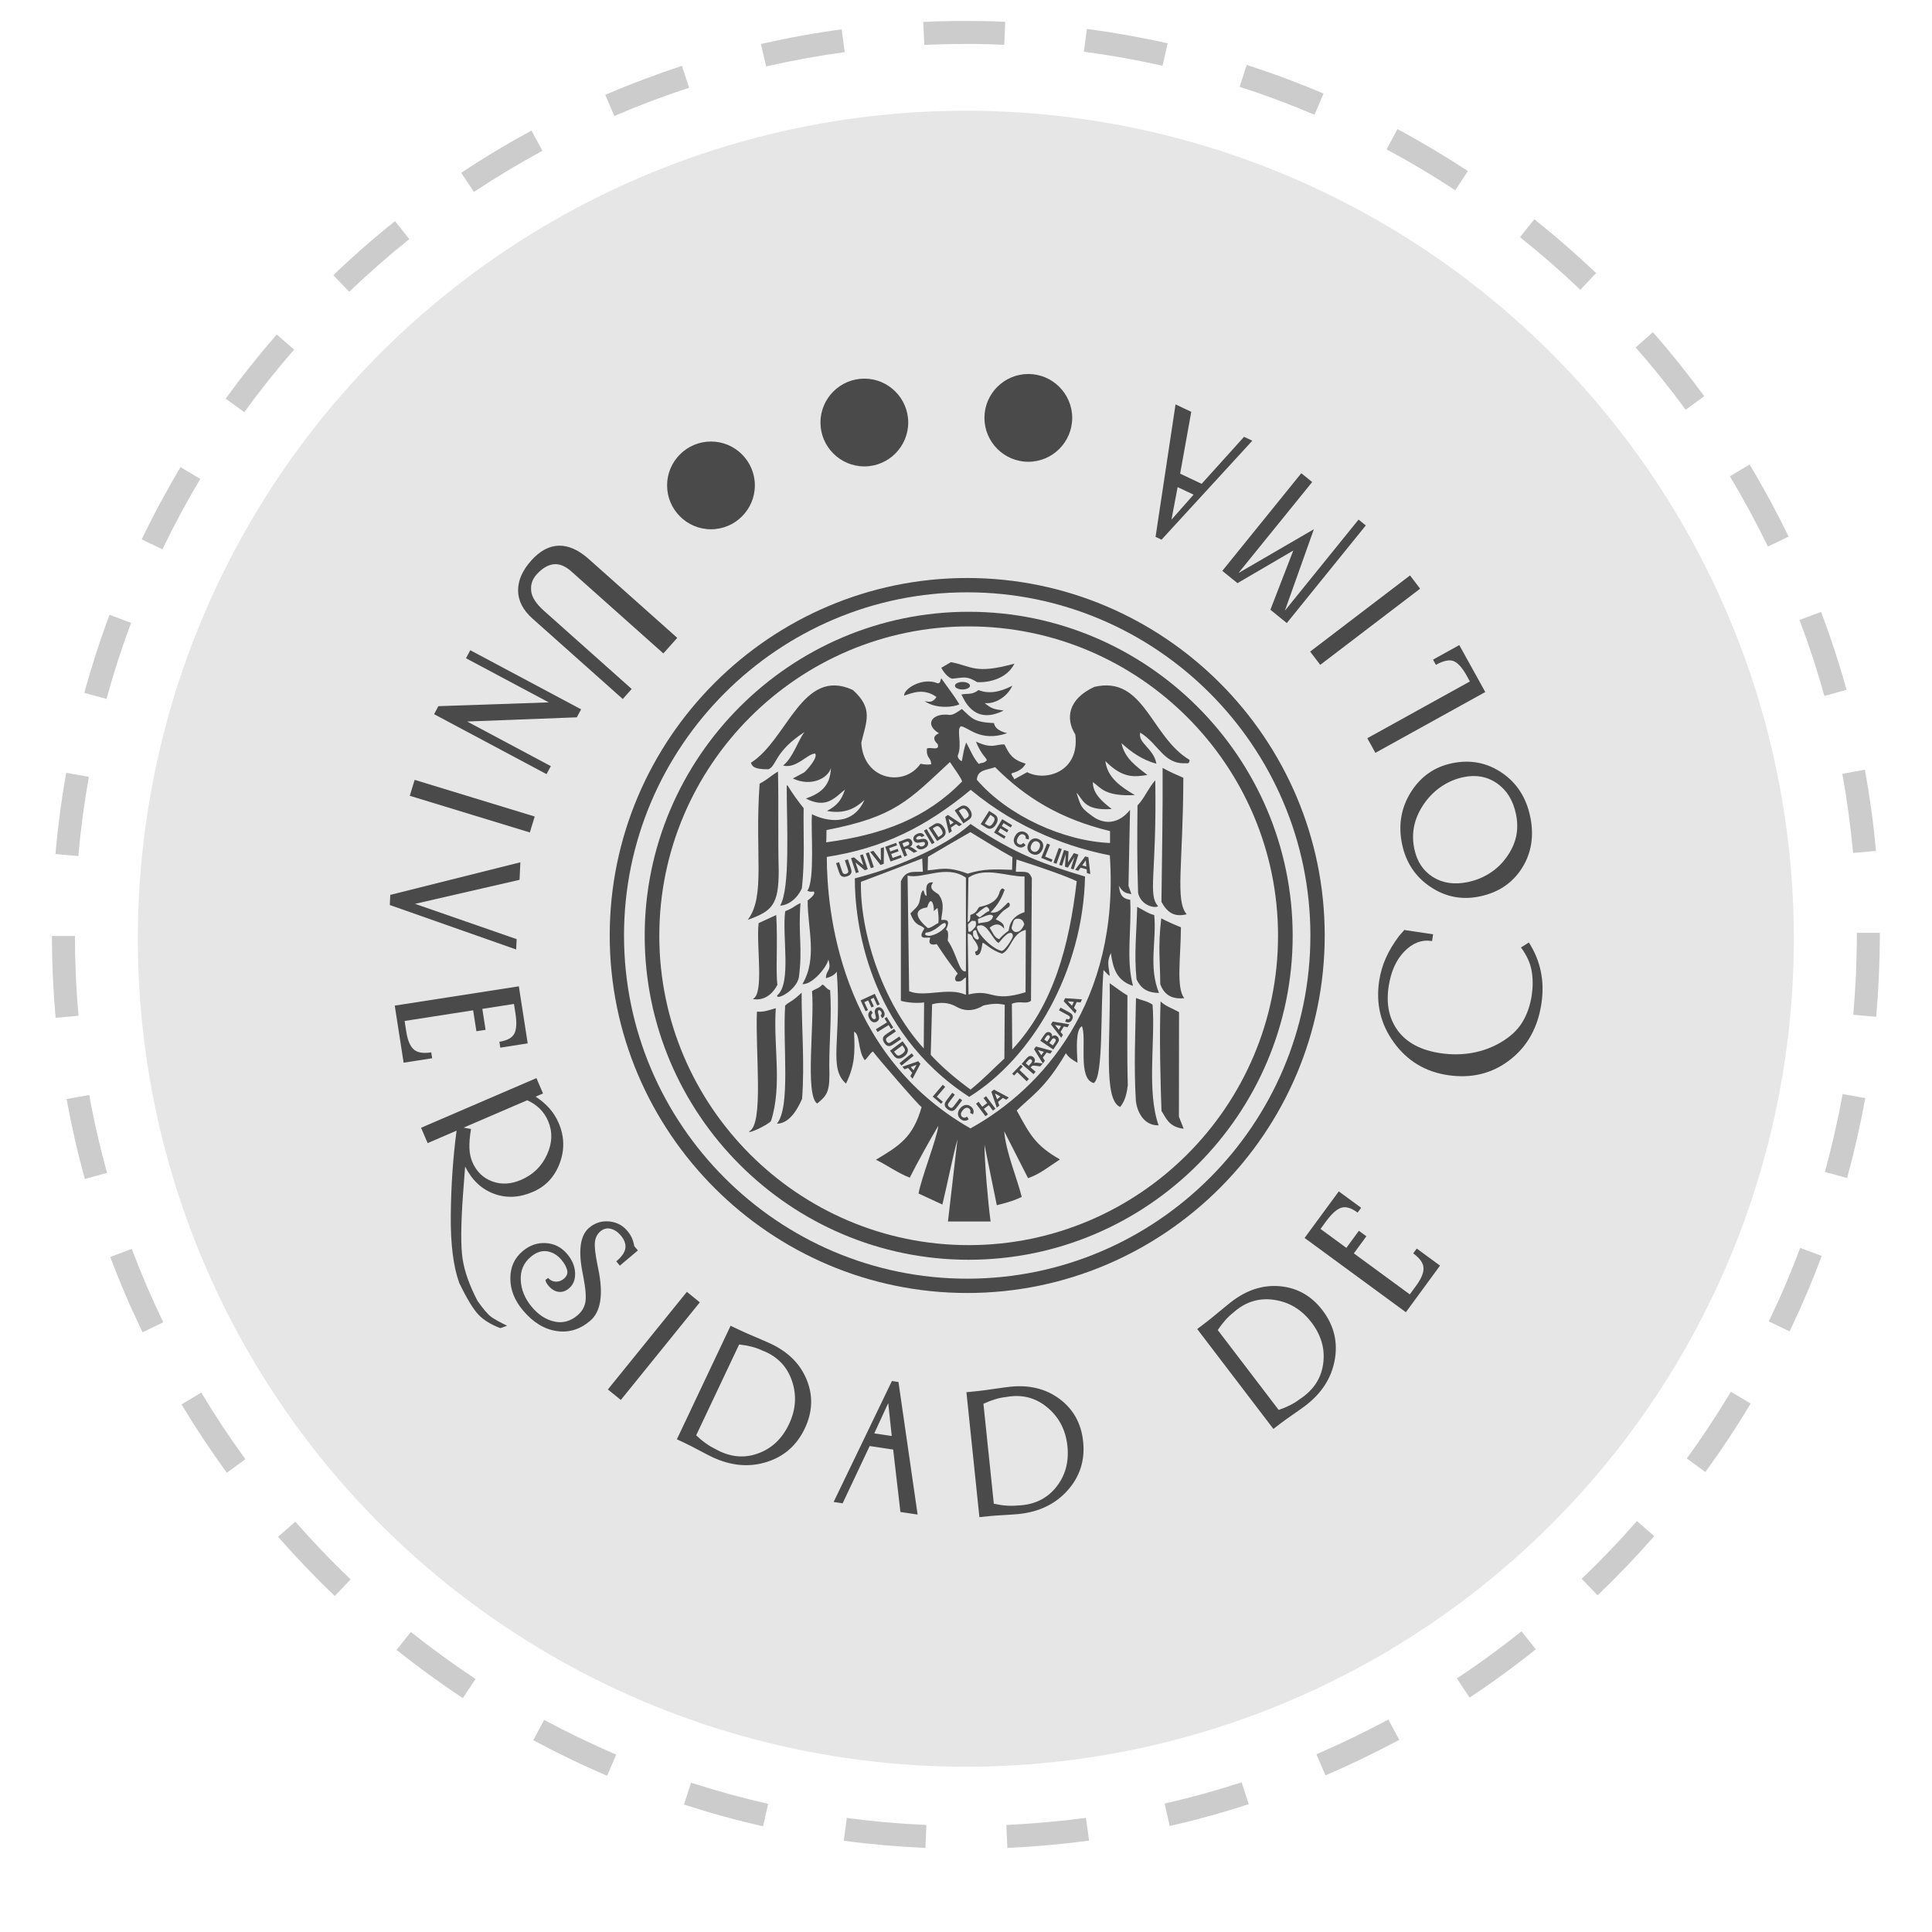 <?xml version="1.0" encoding="utf-8"?>
<!-- Generator: Adobe Illustrator 16.2.1, SVG Export Plug-In . SVG Version: 6.00 Build 0)  -->
<!DOCTYPE svg PUBLIC "-//W3C//DTD SVG 1.1//EN" "http://www.w3.org/Graphics/SVG/1.1/DTD/svg11.dtd">
<svg version="1.1" id="Capa_1" xmlns="http://www.w3.org/2000/svg" xmlns:xlink="http://www.w3.org/1999/xlink" x="0px" y="0px"
	 width="168px" height="168px" viewBox="0 0 168 168" enable-background="new 0 0 168 168" xml:space="preserve">
<g>
	<circle opacity="0.1" enable-background="new    " cx="83.986" cy="81.629" r="72"/>
	<g opacity="0.2">
		<g>
			<path d="M80.47,160.691c-2.369-0.104-4.758-0.313-7.099-0.627l0.264-1.981c2.283,0.306,4.612,0.51,6.923,0.61L80.47,160.691z
				 M87.598,160.688l-0.09-1.998c2.307-0.104,4.635-0.312,6.922-0.615l0.271,1.979C92.352,160.368,89.963,160.582,87.598,160.688z
				 M66.353,158.807c-2.312-0.521-4.625-1.16-6.876-1.89l0.617-1.901c2.193,0.711,4.448,1.33,6.7,1.84L66.353,158.807z
				 M101.713,158.783l-0.443-1.949c2.248-0.513,4.5-1.135,6.697-1.85l0.619,1.898C106.33,157.62,104.02,158.258,101.713,158.783z
				 M52.797,154.415c-2.174-0.929-4.335-1.97-6.426-3.095l0.947-1.762c2.038,1.097,4.146,2.105,6.264,3.017L52.797,154.415z
				 M115.258,154.382l-0.789-1.838c2.125-0.912,4.23-1.929,6.258-3.022l0.949,1.767
				C119.596,152.402,117.436,153.447,115.258,154.382z M40.251,147.662c-1.969-1.3-3.909-2.71-5.77-4.189l1.246-1.562
				c1.813,1.44,3.706,2.815,5.625,4.087L40.251,147.662z M127.789,147.617l-1.104-1.668c1.928-1.274,3.812-2.65,5.619-4.092
				l1.246,1.562C131.703,144.898,129.766,146.311,127.789,147.617z M29.11,138.782c-1.713-1.636-3.372-3.368-4.932-5.148
				l1.504-1.317c1.521,1.736,3.139,3.432,4.809,5.021L29.11,138.782z M138.92,138.727l-1.383-1.438
				c1.67-1.604,3.285-3.288,4.805-5.024l1.506,1.316C142.289,135.354,140.633,137.088,138.92,138.727z M19.725,128.064
				c-1.395-1.912-2.72-3.91-3.938-5.941l1.715-1.029c1.188,1.98,2.479,3.93,3.839,5.795L19.725,128.064z M148.295,128.001
				l-1.617-1.178c1.355-1.863,2.646-3.814,3.834-5.8l1.717,1.021C151.01,124.087,149.686,126.089,148.295,128.001z M12.398,115.852
				c-1.031-2.134-1.977-4.336-2.811-6.551l1.871-0.705c0.813,2.157,1.735,4.309,2.74,6.385L12.398,115.852z M155.609,115.773
				l-1.801-0.868c1.002-2.076,1.922-4.229,2.729-6.394l1.873,0.698C157.582,111.438,156.639,113.645,155.609,115.773z
				 M7.379,102.521c-0.632-2.285-1.166-4.623-1.588-6.951l1.969-0.355c0.41,2.268,0.931,4.547,1.547,6.773L7.379,102.521z
				 M160.617,102.436l-1.928-0.527c0.605-2.227,1.129-4.508,1.539-6.776l1.969,0.354
				C161.775,97.814,161.244,100.152,160.617,102.436z M4.836,88.507c-0.211-2.35-0.319-4.745-0.322-7.119l2-0.002
				c0.003,2.314,0.108,4.65,0.314,6.941L4.836,88.507z M163.145,88.416l-1.992-0.176c0.203-2.299,0.312-4.635,0.312-6.943v-0.183h2
				v0.183C163.461,83.665,163.354,86.061,163.145,88.416z M6.812,74.44L4.82,74.265C5.028,71.9,5.343,69.523,5.759,67.2l1.969,0.353
				C7.324,69.816,7.015,72.134,6.812,74.44z M161.137,74.173c-0.209-2.295-0.521-4.61-0.938-6.885l1.967-0.358
				c0.426,2.333,0.75,4.709,0.965,7.062L161.137,74.173z M9.261,60.773l-1.93-0.527c0.625-2.281,1.362-4.562,2.193-6.785
				l1.873,0.701C10.587,56.327,9.868,58.553,9.261,60.773z M158.641,60.517c-0.615-2.221-1.342-4.441-2.16-6.604l1.871-0.707
				c0.84,2.219,1.586,4.499,2.217,6.776L158.641,60.517z M14.124,47.769l-1.803-0.867c1.027-2.135,2.163-4.248,3.378-6.281
				l1.717,1.025C16.232,43.626,15.125,45.687,14.124,47.769z M153.734,47.53c-1.008-2.079-2.121-4.134-3.312-6.109l1.715-1.03
				c1.221,2.025,2.359,4.136,3.396,6.268L153.734,47.53z M21.242,35.841l-1.619-1.176c1.391-1.916,2.886-3.792,4.442-5.578
				l1.508,1.314C24.055,32.144,22.598,33.974,21.242,35.841z M146.578,35.631c-1.363-1.864-2.826-3.688-4.348-5.423l1.502-1.319
				c1.562,1.777,3.062,3.649,4.461,5.562L146.578,35.631z M30.37,25.372l-1.385-1.442c1.707-1.639,3.511-3.22,5.361-4.7l1.25,1.561
				C33.793,22.234,32.034,23.775,30.37,25.372z M137.416,25.194c-1.672-1.593-3.436-3.13-5.242-4.567l1.244-1.563
				c1.854,1.474,3.662,3.05,5.379,4.683L137.416,25.194z M41.21,16.691l-1.105-1.666c1.976-1.312,4.031-2.546,6.111-3.672
				l0.951,1.76C45.141,14.21,43.137,15.414,41.21,16.691z M126.547,16.547c-1.93-1.27-3.939-2.468-5.973-3.56l0.945-1.762
				c2.086,1.12,4.145,2.349,6.125,3.65L126.547,16.547z M53.421,10.085l-0.789-1.838C54.81,7.31,57.053,6.465,59.3,5.731
				l0.621,1.899C57.73,8.348,55.544,9.172,53.421,10.085z M114.307,9.979c-2.119-0.902-4.312-1.722-6.514-2.433l0.615-1.902
				c2.258,0.729,4.506,1.567,6.682,2.495L114.307,9.979z M66.617,5.776L66.17,3.827c2.308-0.528,4.667-0.958,7.015-1.277l0.27,1.982
				C71.166,4.843,68.866,5.263,66.617,5.776z M101.092,5.716c-2.254-0.507-4.557-0.918-6.844-1.221l0.266-1.981
				c2.344,0.312,4.705,0.73,7.021,1.252L101.092,5.716z M80.375,3.904l-0.092-1.998c1.236-0.057,2.454-0.084,3.705-0.084
				c1.133,0,2.286,0.021,3.424,0.073l-0.086,1.998c-1.131-0.047-2.252-0.084-3.398-0.071C82.755,3.822,81.56,3.851,80.375,3.904z"/>
		</g>
	</g>
</g>
<g>
	<path fill-rule="evenodd" clip-rule="evenodd" fill="#4A4A4A" d="M108.897,38.323l-7.893,8.605l-0.52-0.246l1.737-11.517
		l1.367,0.646l-0.967,5.377l1.869,0.884l3.689-4.088L108.897,38.323L108.897,38.323z M103.79,43.015l-1.388-0.657l-0.534,2.828
		L103.79,43.015L103.79,43.015z M111.896,54.179l6.869-8.489l-0.629-0.509L111.73,53.1l2.521-7.082l-6.562,3.813l6.414-7.914
		l-0.947-0.767l-6.869,8.49l1.321,1.069l4.852-2.836l-1.991,5.15L111.896,54.179L111.896,54.179z M123.488,51.19l-8.683,6.623
		l-0.88-1.153l8.684-6.623L123.488,51.19L123.488,51.19z M118.896,64.193l0.703,1.271l9.555-5.288l-2.259-4.082l-2.284,1.265
		l0.251,0.453c0.675-0.374,1.2-0.478,1.567-0.314c0.367,0.165,0.732,0.578,1.096,1.233l0.29,0.526L118.896,64.193L118.896,64.193z
		 M133.062,71.013c0.349,1.678,0.11,3.168-0.718,4.475c-0.827,1.304-2.051,2.125-3.667,2.461c-1.553,0.324-2.982,0.049-4.292-0.831
		c-1.312-0.879-2.132-2.116-2.467-3.719c-0.341-1.642-0.087-3.147,0.761-4.507c0.852-1.361,2.046-2.203,3.588-2.524
		c1.583-0.33,3.025-0.054,4.325,0.825C131.892,68.075,132.715,69.346,133.062,71.013L133.062,71.013z M131.822,70.786
		c-0.246-1.182-0.792-2.069-1.637-2.664c-0.845-0.592-1.819-0.776-2.918-0.547c-0.669,0.139-1.287,0.396-1.855,0.767
		c-0.568,0.372-1.062,0.841-1.484,1.412c-0.463,0.638-0.775,1.291-0.932,1.962c-0.159,0.673-0.163,1.369-0.012,2.095
		c0.229,1.101,0.769,1.919,1.621,2.454c0.854,0.535,1.864,0.68,3.026,0.438c0.683-0.142,1.306-0.392,1.875-0.749
		c0.565-0.355,1.048-0.802,1.442-1.338c0.443-0.598,0.734-1.208,0.878-1.834C131.97,72.15,131.969,71.488,131.822,70.786z"/>
	<path fill-rule="evenodd" clip-rule="evenodd" fill="#4A4A4A" d="M132.259,82.39l0.684-0.434c0.509,0.785,0.854,1.621,1.038,2.505
		c0.185,0.889,0.203,1.816,0.057,2.795c-0.317,2.123-1.245,3.769-2.781,4.938c-1.536,1.171-3.324,1.601-5.366,1.295
		c-1.953-0.293-3.509-1.231-4.669-2.82c-1.163-1.585-1.593-3.38-1.293-5.38c0.104-0.683,0.295-1.345,0.582-1.986
		c0.287-0.642,0.666-1.275,1.139-1.903l0.461-0.532l2.507,0.376l-0.088,0.588l-0.053-0.008c-0.853-0.128-1.639,0.175-2.356,0.907
		c-0.719,0.734-1.175,1.756-1.371,3.07c-0.229,1.528,0.043,2.807,0.819,3.845c0.777,1.037,2.005,1.682,3.681,1.934
		c0.95,0.142,1.874,0.133,2.771-0.027c0.898-0.16,1.729-0.465,2.484-0.913c0.84-0.493,1.464-1.078,1.876-1.759
		c0.411-0.68,0.682-1.456,0.813-2.329c0.111-0.75,0.11-1.462-0.009-2.132C133.07,83.746,132.762,83.069,132.259,82.39z"/>
	<path fill-rule="evenodd" clip-rule="evenodd" fill="#4A4A4A" d="M116.416,103.598l1.944,1.427l-0.307,0.417
		c-0.56-0.411-1.036-0.551-1.431-0.417c-0.394,0.132-0.827,0.52-1.301,1.165l-0.492,0.673l2.246,1.647l1.088-1.486l0.653,0.479
		l-1.089,1.485l4.863,3.566l0.558-0.761c0.44-0.601,0.653-1.112,0.635-1.535s-0.315-0.846-0.894-1.271l0.307-0.417l2.024,1.484
		l-2.97,4.052l-8.807-6.458L116.416,103.598L116.416,103.598z M110.729,124.253l0.663-0.506c0.266-0.202,0.636-0.467,1.112-0.795
		c0.476-0.33,0.811-0.567,1.001-0.713c1.429-1.089,2.282-2.422,2.561-3.995c0.281-1.571-0.076-3.007-1.064-4.302
		c-0.952-1.248-2.166-1.943-3.65-2.091c-1.482-0.144-2.894,0.295-4.239,1.32c-0.219,0.168-0.573,0.456-1.06,0.86
		c-0.483,0.404-0.866,0.714-1.145,0.928l-0.802,0.61L110.729,124.253L110.729,124.253z M111.189,122.603
		c0.361-0.122,0.693-0.261,0.996-0.417c0.304-0.151,0.578-0.323,0.825-0.511c1.187-0.772,1.872-1.8,2.048-3.081
		c0.178-1.278-0.162-2.48-1.019-3.604c-0.854-1.117-1.939-1.772-3.259-1.962c-1.318-0.189-2.493,0.179-3.523,1.104
		c-0.233,0.178-0.465,0.395-0.692,0.646c-0.226,0.254-0.45,0.545-0.675,0.876L111.189,122.603L111.189,122.603z M85.166,131.926
		l-1.129-10.863l1.003-0.104c0.349-0.035,0.837-0.102,1.46-0.194c0.626-0.091,1.078-0.151,1.353-0.18
		c1.683-0.175,3.117,0.185,4.307,1.08c1.189,0.899,1.864,2.125,2.026,3.687c0.168,1.619-0.275,3.031-1.333,4.227
		c-1.059,1.198-2.481,1.89-4.269,2.075c-0.238,0.024-0.646,0.053-1.225,0.088c-0.577,0.03-1.033,0.063-1.363,0.098L85.166,131.926
		L85.166,131.926z M86.419,130.756c0.372,0.085,0.727,0.14,1.067,0.164c0.338,0.028,0.661,0.025,0.97-0.006
		c1.416-0.041,2.535-0.562,3.354-1.562c0.817-0.998,1.154-2.202,1.009-3.605c-0.146-1.4-0.732-2.524-1.76-3.373
		c-1.026-0.85-2.22-1.147-3.582-0.894c-0.292,0.03-0.603,0.094-0.928,0.191c-0.325,0.099-0.67,0.229-1.033,0.396L86.419,130.756
		L86.419,130.756z M72.49,130.606l5.068-10.519l0.569,0.086l1.665,11.527l-1.495-0.224l-0.63-5.428l-2.044-0.306l-2.35,4.98
		L72.49,130.606L72.49,130.606z M76.024,124.641l1.519,0.229l-0.306-2.862L76.024,124.641L76.024,124.641z M58.86,125.154l4.67-9.87
		l0.912,0.431c0.316,0.15,0.769,0.347,1.349,0.591c0.582,0.247,1,0.429,1.25,0.547c1.529,0.725,2.568,1.776,3.121,3.159
		c0.551,1.385,0.492,2.784-0.18,4.202c-0.697,1.472-1.808,2.448-3.333,2.921c-1.526,0.476-3.101,0.329-4.725-0.438
		c-0.217-0.103-0.582-0.291-1.093-0.562c-0.511-0.273-0.917-0.48-1.218-0.623L58.86,125.154L58.86,125.154z M60.538,124.805
		c0.274,0.266,0.549,0.497,0.828,0.694c0.275,0.199,0.552,0.365,0.833,0.497c1.231,0.7,2.458,0.837,3.677,0.404
		c1.218-0.428,2.129-1.282,2.733-2.56c0.602-1.271,0.684-2.536,0.247-3.796s-1.304-2.132-2.6-2.622
		c-0.265-0.126-0.564-0.232-0.893-0.318c-0.329-0.083-0.691-0.15-1.088-0.196L60.538,124.805L60.538,124.805z M52.859,120.823
		l1.126,0.912l6.869-8.489l-1.126-0.912L52.859,120.823L52.859,120.823z M53.589,109.684c0.479-0.403,0.744-0.787,0.792-1.149
		c0.048-0.364-0.085-0.729-0.397-1.101c-0.258-0.307-0.549-0.501-0.875-0.584c-0.324-0.085-0.626-0.006-0.907,0.23
		c-0.263,0.224-0.42,0.521-0.467,0.901c-0.049,0.38,0.019,1.021,0.202,1.928c0.018,0.102,0.048,0.242,0.086,0.431
		c0.463,2.226,0.223,3.735-0.721,4.528c-0.887,0.747-1.86,1.037-2.926,0.871c-1.065-0.164-2.033-0.761-2.898-1.789
		c-0.735-0.872-1.102-1.8-1.101-2.78c-0.003-0.98,0.352-1.77,1.062-2.368c0.619-0.521,1.296-0.756,2.033-0.706
		c0.738,0.045,1.357,0.364,1.854,0.956c0.428,0.507,0.653,1.049,0.681,1.63c0.027,0.58-0.151,1.031-0.535,1.354
		c-0.286,0.24-0.587,0.337-0.909,0.296c-0.32-0.043-0.611-0.222-0.876-0.536c-0.082-0.099-0.141-0.186-0.183-0.263
		c-0.038-0.075-0.063-0.15-0.078-0.229l0.235-0.177c0.185,0.202,0.404,0.31,0.662,0.323c0.258,0.009,0.495-0.075,0.711-0.258
		c0.255-0.214,0.349-0.464,0.282-0.746c-0.068-0.285-0.234-0.585-0.5-0.9c-0.35-0.416-0.766-0.662-1.242-0.738
		c-0.479-0.072-0.951,0.086-1.419,0.481c-0.625,0.525-0.916,1.206-0.873,2.037c0.043,0.834,0.363,1.606,0.966,2.324
		c0.576,0.684,1.229,1.105,1.953,1.267c0.724,0.161,1.392-0.018,2.004-0.532c0.374-0.316,0.604-0.688,0.69-1.121
		c0.087-0.431,0.034-1.168-0.163-2.201c-0.021-0.114-0.055-0.281-0.098-0.505c-0.359-1.895-0.161-3.16,0.593-3.794
		c0.505-0.425,1.081-0.612,1.729-0.554c0.646,0.055,1.18,0.331,1.598,0.827c0.165,0.196,0.293,0.397,0.387,0.602
		c0.091,0.206,0.164,0.447,0.215,0.724l0.312,0.37l-1.568,1.321L53.589,109.684z"/>
	<path fill-rule="evenodd" clip-rule="evenodd" fill="#4A4A4A" d="M36.614,98.067l10.031-4.318l0.574,1.333l-0.644,0.278
		c0.479,0.313,0.885,0.656,1.21,1.031c0.328,0.373,0.592,0.793,0.794,1.263c0.501,1.166,0.532,2.336,0.086,3.511
		c-0.445,1.179-1.219,2.001-2.323,2.476c-1.185,0.511-2.314,0.566-3.393,0.162c-1.078-0.401-1.913-1.188-2.503-2.363l-0.19,2.497
		c-0.184,2.618-0.197,4.468-0.027,5.552c0.166,1.084,0.598,2.297,1.293,3.631c0.504,0.717,0.897,1.178,1.183,1.386
		c0.287,0.205,0.749,0.465,1.392,0.777l-0.59,0.208c-0.81-0.306-1.442-0.693-1.896-1.164c-0.454-0.473-1.011-1.393-1.674-2.759
		c-0.52-1.435-0.768-3.418-0.738-5.948c0.025-2.531,0.194-4.964,0.502-7.301l-2.513,1.083L36.614,98.067L36.614,98.067z
		 M45.84,95.676l-5.526,2.379l0.642,0.115c-0.113,0.696-0.158,1.261-0.136,1.701c0.021,0.438,0.107,0.832,0.256,1.18
		c0.354,0.82,0.926,1.38,1.717,1.675c0.791,0.296,1.631,0.254,2.521-0.129c1.041-0.448,1.792-1.182,2.253-2.198
		c0.466-1.016,0.492-1.998,0.085-2.941c-0.172-0.4-0.413-0.75-0.715-1.051C46.63,96.104,46.265,95.862,45.84,95.676L45.84,95.676z
		 M45.887,90.729l-2.383,0.371l-0.08-0.512c0.687-0.107,1.122-0.345,1.306-0.72c0.185-0.372,0.215-0.953,0.092-1.744l-0.128-0.823
		l-2.752,0.428l0.283,1.82l-0.799,0.124l-0.283-1.82l-5.959,0.927l0.145,0.932c0.115,0.737,0.327,1.248,0.64,1.534
		c0.312,0.286,0.822,0.375,1.531,0.264l0.08,0.513l-2.482,0.386l-0.772-4.964l10.791-1.678L45.887,90.729L45.887,90.729z
		 M44.883,82.564l-10.987-3.867l0.042-0.882l11.313-2.834l-0.074,1.525l-9.087,2.089l8.837,3.07L44.883,82.564z"/>
	
		<rect x="35.615" y="69.34" transform="matrix(-0.956 -0.292 0.292 -0.956 59.874 149.076)" fill-rule="evenodd" clip-rule="evenodd" fill="#4A4A4A" width="10.92" height="1.449"/>
	<polygon fill-rule="evenodd" clip-rule="evenodd" fill="#4A4A4A" points="50.531,61.679 50.158,62.376 40.623,62.74 47.897,66.618 
		47.525,67.316 37.748,62.104 38.12,61.406 47.721,61.077 40.521,57.239 40.894,56.541 	"/>
	<path fill-rule="evenodd" clip-rule="evenodd" fill="#4A4A4A" d="M58.892,55.466l-1.208,1.355l-8.004-7.133
		c-0.529-0.471-1.045-0.678-1.549-0.622c-0.503,0.062-0.996,0.358-1.479,0.9c-0.369,0.415-0.523,0.892-0.462,1.428
		c0.059,0.539,0.427,1.11,1.103,1.711l7.637,6.806l-0.777,0.872l-7.848-6.992c-0.827-0.737-1.241-1.545-1.254-2.424
		c-0.01-0.881,0.366-1.752,1.133-2.614c0.755-0.847,1.555-1.279,2.405-1.303c0.849-0.021,1.718,0.367,2.616,1.168L58.892,55.466z"/>
	<g>
		<path fill-rule="evenodd" clip-rule="evenodd" fill="#4A4A4A" d="M84.233,53.198c15.517,0,28.173,12.656,28.173,28.173
			s-12.656,28.173-28.173,28.173c-15.518,0-28.173-12.655-28.173-28.173S68.716,53.198,84.233,53.198L84.233,53.198z M84.233,54.47
			c-14.817,0-26.902,12.084-26.902,26.901c0,14.817,12.085,26.901,26.902,26.901s26.901-12.084,26.901-26.901
			C111.135,66.554,99.051,54.47,84.233,54.47z"/>
		<path fill-rule="evenodd" clip-rule="evenodd" fill="#4A4A4A" d="M84.105,50.261c17.122,0,31.087,13.964,31.087,31.087
			c0,17.122-13.965,31.086-31.087,31.086S53.019,98.47,53.019,81.348C53.019,64.226,66.983,50.261,84.105,50.261L84.105,50.261z
			 M84.105,51.506c-16.437,0-29.843,13.405-29.843,29.842s13.406,29.842,29.843,29.842c16.438,0,29.842-13.405,29.842-29.842
			S100.543,51.506,84.105,51.506z"/>
		<path fill-rule="evenodd" clip-rule="evenodd" fill="#4A4A4A" d="M84.979,59.319c-0.96-0.577-1.126-0.393-2.18-0.303
			c-0.354-0.082-0.744-0.55-0.947-0.951l0.841-0.487c1.814,0.336,2.047,1.09,5.516,0.13C87.615,58.928,86.15,59.369,84.979,59.319
			L84.979,59.319z M85.082,60.004c0.848,0.343,1.821,0.213,2.942-0.375c-0.317,0.756-1.316,1.621-2.401,1.509
			c0.62,0.507,0.822,0.529,1.652,0.647c-2.67,1.352-3.484-1.112-3.679-1.389C84.093,60.266,84.516,60.466,85.082,60.004
			L85.082,60.004z M84.941,67.802c0.065-0.893,0.871-0.826,1.589-1.091c2.679,2.679,5.673,4.505,9.994,5.559v1.034
			C92.51,73.139,87.641,70.955,84.941,67.802L84.941,67.802z M84.144,75.969c1.438-0.445,2.359-0.381,3.863-0.333l0.03-1.099
			c-1.112-0.607-2.539-1.502-3.655-2.179c-0.993,0.565-2.855,1.653-3.686,2.148l-0.029,1.175
			C81.668,75.623,82.317,75.274,84.144,75.969L84.144,75.969z M98.963,77.622c-0.097-2.877-0.074-5.073-0.049-7.582
			c0.634-0.676,0.944-1.516,1.545-2.19c0.134,8.297-0.672,9.896,0.244,10.952C100.418,79.009,99.186,78.739,98.963,77.622
			L98.963,77.622z M85.193,79.773c-0.227-0.151-0.467-0.319-0.24-0.319c0.291-0.291,0.614-0.516,0.822-0.614
			c0,0,0.344,0.156,0.225,0.41C85.896,79.302,86.141,79.035,85.193,79.773L85.193,79.773z M85.064,80.292l0.793-0.129
			c0.376-0.123,0.463-0.326,0.5-0.513c-0.216-0.197-0.447-0.071-0.646-0.011l-0.668,0.275L85.064,80.292L85.064,80.292z
			 M67.839,78.749c0.89-1.525,0.571-7.061,0.571-10.446h0.076c0.388,0.646,0.949,1.423,1.396,1.97
			c-0.036,2.349,0.114,4.536-0.154,6.974C69.206,78.382,68.294,78.749,67.839,78.749L67.839,78.749z M100.995,78.426
			c0.041-3.935,0.127-7.792,0.101-11.65c0.701,0.377,1.058,0.534,1.802,0.855c-0.017,7.567-0.731,10.669,0.292,11.87
			C102.144,79.767,101.51,79.371,100.995,78.426L100.995,78.426z M65.022,79.988c1.567-2.09,0.593-5.645,1.031-11.839
			c0.859-0.479,0.878-0.628,1.599-1.058c0.065,3.266-0.014,5.788,0.062,8.592C67.715,78.675,67.165,79.218,65.022,79.988
			L65.022,79.988z M80.626,78.902c0.411-1.409,0.706,0.372,0.519,0.357c0.101-0.075,0.239-0.189,0.379-0.308
			c0.097,0.551,0.114,1.027,0.07,1.331c-0.074-0.056-0.789,0.567-0.965,0.382C79.917,80.055,79.179,79.117,80.626,78.902
			L80.626,78.902z M88.333,81.054c-0.199-0.037-0.35-0.218-0.37-0.383c0.194-0.677,0.175-0.8,0.637-0.783
			c0.191,0.036,0.385,0.122,0.465,0.498C88.771,81.027,88.577,81.008,88.333,81.054L88.333,81.054z M87.709,80.929
			c-0.321,0.22-0.645,0.517-0.822,0.735c-0.419-0.11-0.537-0.548-0.832-0.996c0.384-0.306,0.817-0.474,1.269,0.101
			c-0.051-0.241,0.081-0.46-0.735-0.826c0.665-0.883,0.882-0.858,1.167-1.104c0.141-0.167-0.021-0.505-0.185-0.277
			c-0.419,0.377-0.748,0.903-1.434,0.774c1.113-1.121,1.184-2.107,1.26-1.957c-0.144-0.021-0.228-0.341-0.461,0.142
			c-0.148,0.586-0.507,1.083-1.759,1.342c-0.227,0.151-0.146,0.489-0.803,0.701c0.022,0.498-0.102,0.56-0.225,0.622l0.06-3.864
			c1.437-0.998,3.471-0.061,4.88-0.107v3.104C87.785,79.718,87.751,80.72,87.709,80.929L87.709,80.929z M87.091,82.688
			c-1.091-0.26-2.727-2.258-1.925-2.21c0.659-0.204,1.146,1.192,1.63,1.502c0.075,0.076,0.372-0.484,0.851-0.798
			c0.151-0.076,0.428-0.15,0.428,0.229C88.074,81.562,87.395,82.688,87.091,82.688L87.091,82.688z M79.166,79.432
			c0.427,1.185,0.918,0.928,1.214,1.313c-0.813,1.219,0.589,0.601,0.499,0.851c-0.192,0.526,0.128,0.609,0.575,0.498
			c0.652,0.985,1.101,1.645,1.827,2.565c-0.389,0.433-0.183,0.591-0.13,0.669c0.549,0.096,0.562-0.226,0.843-0.339v1.516
			c-1.574-0.697-3.55,0.257-4.939-0.312L78.921,76.14c1.34,0.327,3.375-1.008,5.072,0.181v8.125
			c-0.583,0.223-0.766-1.487-1.586-2.661c0.099-0.702-0.002-0.946-0.158-0.921c0.431-0.883,0.06-0.904-0.403-0.865
			c0.051-0.642,0.336-1.422-0.171-2.132c-0.037-0.227-1.094-0.45-0.527-1.137c-0.782-0.088-0.59,0.766-0.568,1.166
			c-0.262-0.019-0.19-0.563-0.338-0.461c-0.208,0.236-0.176,0.572-0.304,1.024C79.822,78.868,79.508,79.043,79.166,79.432
			L79.166,79.432z M98.83,85.156c0.421,0.887,1.006,1.156,1.954,1.193c-0.933-2.286-0.2-4.52-0.415-6.779
			c-0.521-0.122-0.99-0.466-1.484-0.714C98.839,81.002,98.604,82.926,98.83,85.156L98.83,85.156z M84.224,86.475
			c2.155-0.522,1.93,0.742,4.954-0.195l0.021-5.423c-1.221,0.294-1.253,1.702-2.056,2.067c-0.903-0.255-1.541-0.942-1.692-0.942
			c-0.076,0.075-0.053,1.145-0.57,1.083c-0.061-0.107-0.078-0.225-0.095-0.306c0.5-0.154,0.199-0.689-0.169-1.137
			c-0.13-0.469-0.41-0.403-0.468-0.432L84.224,86.475L84.224,86.475z M100.89,85.573c-0.001-1.937-0.212-3.173,0.089-5.718
			c0.571,0.303,1.16,0.558,1.71,0.777c-0.009,2.558-0.436,5.25,0.29,6.169C101.979,86.895,101.255,86.577,100.89,85.573
			L100.89,85.573z M67.577,86.563c-0.076,0.455,1.674-0.454,1.891-1.577c0.339-2.59-0.075-3.713,0.142-6.455
			c-0.634,0.285-0.481,0.356-1.332,0.707C67.985,81.403,68.862,85.488,67.577,86.563L67.577,86.563z M65.455,86.867
			c0.303,0.075,1.412,0.181,2.148-1.236c-0.162-1.146,0.037-3.599-0.103-6.065l-1.532,0.707
			C65.742,82.242,66.48,86.444,65.455,86.867L65.455,86.867z M80.326,91.169l0.03-4.004c-0.558,0.094-1.48,0.024-2.019-0.138v-10.39
			c0.419-0.949,0.985-0.807,1.914-0.833l-0.06-1.153c-1.77,0.692-4.9,1.874-5.326,2.03C74.765,80.892,76.644,87.119,80.326,91.169
			L80.326,91.169z M88.02,91.259l-0.03-3.975c0.76-0.298,1.199,0.079,1.661-0.257l0.074-10.677
			c-0.254-0.566-0.339-0.545-1.393-0.547l0.061-1.063c2.475,0.792,4.344,1.461,5.236,1.889
			C92.979,82.197,91.626,87.391,88.02,91.259L88.02,91.259z M84.398,94.747c-1.222-0.896-2.465-1.927-3.464-3.022l0.119-4.396
			c0.69-0.195,1.447-0.178,2.132,0.223c0.727,0.41,1.535,0.376,2.336-0.119c0.757-0.172,1.258-0.188,1.846-0.06l-0.03,4.676
			C86.357,92.948,85.489,93.87,84.398,94.747L84.398,94.747z M96.494,85.497c0.701,0.509,1.274,0.911,1.543,1.059
			c0.006,2.639-0.043,5.161,0.032,7.812c-0.075,0.606-0.21,1.358-0.665,1.889C95.909,95.626,96.593,90.492,96.494,85.497
			L96.494,85.497z M71.062,95.959c-1.085-0.698-0.213-7.106-0.452-9.767c0.213-0.17,0.611-0.253,0.842-0.523
			c0.165-0.193,0.359,0.339,0.733,0.435c0.151,2.272-0.073,4.278-0.073,6.551C72.188,94.929,71.972,95.201,71.062,95.959
			L71.062,95.959z M98.768,95.687c0.076,0.832,0.599,2.198,1.98,2.17c-1.053-2.978-0.271-7.372-0.527-10.497
			c-0.424-0.303-0.931-0.37-1.439-0.576C98.734,89.669,98.587,92.729,98.768,95.687L98.768,95.687z M67.556,97.712
			c1.215-1.459,0.492-6.862,0.719-10.271c0.333-0.335,0.553-0.279,1.43-1.12c0,3.105,0.271,6.124,0.042,9.23
			C69.444,96.232,68.74,97.702,67.556,97.712L67.556,97.712z M100.998,96.604c-0.087-2.523-0.194-6.375-0.078-9.526
			c0.419,0.416,0.948,0.565,1.606,0.93l-0.012,9.089l0.413,1.053C101.616,98.002,101.379,97.172,100.998,96.604L100.998,96.604z
			 M71.896,74.516c0,4.471,1.052,17.089,12.493,23.605c6.248-3.449,12.994-11.016,12.116-23.746
			c-3.341-0.646-7.862-2.188-12.096-5.694C80.426,71.979,76.73,73.756,71.896,74.516L71.896,74.516z M74.334,76.377
			c-0.015,3.618,1.036,13.206,9.945,19.003c5.509-3.415,9.895-10.935,10.072-19.159c-3.433-1.029-6.102-1.931-9.955-4.57
			C82.062,73.767,77.458,75.611,74.334,76.377L74.334,76.377z M65.163,98.368c-0.227,0.302,1.58-0.514,1.883-0.894
			c0.993-3.109,0.187-6.545,0.414-9.805c-0.603,0.17-1.021,0.347-1.64,0.301C65.669,91.456,66.432,97.738,65.163,98.368
			L65.163,98.368z M80.399,60.969c1.056,0.732,2.609,0.492,3.025,0.281c-0.47-0.791-1.048-1.51-1.573-2.265
			c-0.101,0.146-0.023,0.411-0.303,0.438c-1.322-0.576-2.985,0.482-2.928,1.067c0.576-0.171,1.654-0.725,2.813,0.119
			C81.089,61.145,80.744,61.027,80.399,60.969L80.399,60.969z M82.604,66.265c0.202,0.321,1.069,1.492,1.052,1.699
			c-3.122,3.186-6.883,4.621-11.817,5.282c0.035-0.364,0.015-0.577,0.03-1.066C77.851,71.017,78.984,69.616,82.604,66.265
			L82.604,66.265z M83.28,65.719c0.428-1.018-0.157-2.331,0.287-2.564c0.665,0.086,1.675,1.398,4.013,0.601
			c-0.625-0.16-1.061-0.407-1.152-0.879c-1.762-0.081-1.887-0.399-2.785-1.224c-0.394,0.255-0.76,0.559-1.125,0.51
			c-1.404-0.187-2.204,0.806-0.864,1.601c-0.36,0.141-0.661,0.439-0.111,0.948c0.173,0.62-0.548,0.226-0.941,0.373
			c-0.066,0.914,0.352,0.71,0.373,1.38c-0.408,0.02-0.356,0.046-0.934-0.048c-1.409,2.042-4.953,1.442-5.146-1.83
			c0.443-1.877,1.07-2.964-0.731-4.587c-4.4-2.036-5.682,4.312-8.867,6.327c0.12,0.321,0.268,0.575,1.523,0.568
			c0.76-0.323,0.473-1.502,3.134-3.24c-0.58,0.772-0.995,2.232-1.862,2.917c1.16,0.289,2.099-1.021,2.783-1.047
			c0.305,0.334-0.765,1.504-0.954,1.646l-0.979,0.525c1.582,0.738,3.031,0,3.312-0.901c-0.062,1.547-0.881,2.189-2.176,2.644
			c1.791,0.916,2.506-0.071,3.396-0.779c-0.296,0.887-0.637,1.365-1.562,1.859c1.916,0.37,2.845-0.614,3.255-0.95
			c-1.011,2.288-3.275,1.88-4.56,1.234c-0.116,1.25,0.279,5.753-0.408,6.657c0.313,0.09,0.069,0.092,0.652,0.062
			c-0.303,0,0.392,0.016-0.622,0.782c0,2.491,0.876,5.007-0.455,7.274c0.898,0.053,2.173-1.558,2.257-2.146
			c0.313,1.038-0.211,0.874-0.211,1.633c0.641-0.177,0.866-0.432,0.941-0.583c0.446,5.93-0.772,8.35,0.804,9.745
			c0.773-1.605,0.783-2.643,0.701-4.508c0.526,0.188,0.316,1.624,0.917,2.459c0.152,0,0.5-0.666,0.728-0.741
			c0.522,0.699,4.156,4.898,4.23,4.825c-0.753,2.665-1.953,3.373-3.976,4.587c0.833,0.378,1.89,1.154,2.946,1.556
			c0.606-1.214,1.738-3.264,2.482-4.512c-0.11,1.096-1.524,4.653-1.715,5.893l2.068,0.957c0.41-1.666,0.86-4.011,1.315-5.677
			l-0.829,7.151h3.708c-0.223-1.592-0.533-5.235-0.533-6.675l1.072,5.259c0.607-0.155,1.408-0.343,2.166-0.723
			c-0.414-1.666-1.372-3.887-1.523-5.705l2.077,4.079c1.109-0.405,1.711-0.949,2.771-1.631c-2.147-1.227-2.593-2.136-3.757-4.257
			c1.232-1.228,2.468-1.894,4.272-4.979c0.248,0.395,0.673,0.642,1.01,0.828c-0.067-1.204-0.17-2.89,0.385-3.175
			c0.452,1.031-0.411,4.58,1.033,4.942c0.853-0.615,0.554-6.184,0.845-9.827c0.302,0.291,0.554,0.616,0.534,0.437
			c-0.086-0.815-0.263-1.133,0.104-1.92c0.185,1.321,0.502,2.409,1.926,2.856c-0.623-2.308-0.111-4.942-0.243-7.488
			c-0.875-0.098-0.896-0.716-0.989-1.214c0.379,0.611,0.584,0.627,1.093,0.727l-0.253-0.718l0.134-6.609
			c-0.247,0.319-1.409,1.689-3.086,0.676c-1.164-0.817-1.163-0.893-1.568-2.165c0.539,0.496,0.598,1.602,3.062,1.413
			c-0.773-0.602-1.655-1.32-1.64-2.338c0.664,0.437,0.991,1.271,3.655,1.126c-1.128-0.658-2.401-1.483-2.566-2.955
			c1.571,1.591,2.604,1.352,3.655,1.211c-0.9-0.709-1.987-1.432-2.255-2.769c0.865,0.792,1.819,1.458,3.036,1.789
			c-0.229-1.344-1.634-1.785-1.406-2.706c1.629,1.004,2.023,2.769,3.962,2.662c0.199,0.022,0.309,0.016,0.33-0.289
			c-3.382-2.009-3.935-7.353-8.271-6.354c-2.351,1.082-2.511,2.798-1.666,4.146c0.404,3.259-2.588,4.113-4.188,3.277l-1.134,0.623
			c0.006-0.174-0.396-0.481-0.144-0.549c0.603-0.164,0.962-0.449,1.146-0.812c-1.17-0.365-1.424-0.831-1.835-1.669
			c-0.727-0.069-1.027,0.435-2.482-0.255c0.489,1.273,1.079,1.52,0.905,1.671c-0.301,0.26-0.413,0.128-0.657,0.276
			c-0.496-0.529-0.764-1.284-1.1-1.866c-0.184,0.505-0.213,0.733-0.376,1.593C83.626,66.254,83.257,65.964,83.28,65.719
			L83.28,65.719z M81.991,80.317c-0.061-0.062-0.725,0.729-1.467,0.779c-0.085,0.084-0.199,0.235,0.224,0.28
			c0.29,0.027,1.146-0.297,1.474-0.828C82.287,80.405,82.248,80.15,81.991,80.317L81.991,80.317z M84.884,80.893
			c-0.216-0.038-0.317,0.103-0.258,0.323c-0.065,0.21,0.177,0.388,0.258,0.468c0.043-0.096,0.15,0.194,0.242-0.145
			C84.975,81.285,84.953,81.098,84.884,80.893L84.884,80.893z M84.496,80.07c-0.178,0.177-0.226,0.209-0.322,0.306
			c0.01,0.211,0.021,0.421,0.032,0.63c0.215,0.06,0.317-0.075,0.613-0.419c0.069-0.156,0.075-0.345,0-0.5L84.496,80.07L84.496,80.07
			z M83.694,59.3c-0.361,0-0.655,0.147-0.655,0.327c0,0.181,0.293,0.327,0.655,0.327c0.36,0,0.653-0.146,0.653-0.327
			C84.348,59.447,84.055,59.3,83.694,59.3z"/>
		<path fill-rule="evenodd" clip-rule="evenodd" fill="#4A4A4A" d="M72.7,75.058l0.263-0.085l0.23,0.701
			c0.037,0.111,0.064,0.183,0.081,0.213c0.028,0.05,0.069,0.084,0.121,0.102c0.052,0.019,0.115,0.017,0.187-0.008
			c0.074-0.024,0.124-0.057,0.151-0.1s0.038-0.087,0.031-0.134c-0.007-0.047-0.027-0.121-0.061-0.224l-0.235-0.716l0.263-0.086
			l0.223,0.68c0.051,0.155,0.08,0.268,0.086,0.336c0.007,0.069-0.001,0.131-0.024,0.188c-0.023,0.057-0.062,0.108-0.117,0.155
			c-0.055,0.047-0.133,0.087-0.236,0.121c-0.123,0.04-0.221,0.057-0.294,0.049s-0.135-0.028-0.188-0.062
			c-0.052-0.034-0.092-0.073-0.12-0.12c-0.041-0.068-0.085-0.175-0.133-0.32L72.7,75.058L72.7,75.058z M74.43,75.924l0.243-0.081
			l-0.282-0.85l0.805,0.677l0.262-0.087L75.03,74.29l-0.242,0.081l0.287,0.866l-0.819-0.69l-0.253,0.083L74.43,75.924L74.43,75.924z
			 M75.725,75.495l-0.435-1.292l0.262-0.088l0.434,1.291L75.725,75.495L75.725,75.495z M76.565,75.211l0.282-0.096l0.019-1.446
			l-0.277,0.094l0.011,1.062l-0.652-0.842l-0.282,0.095L76.565,75.211L76.565,75.211z M77.437,74.914l-0.461-1.281l0.949-0.342
			l0.078,0.216l-0.689,0.249l0.102,0.284l0.641-0.23l0.078,0.217l-0.641,0.23l0.125,0.347l0.714-0.257l0.079,0.217L77.437,74.914
			L77.437,74.914z M78.631,74.486l0.256-0.102l-0.209-0.529l0.052-0.021c0.059-0.023,0.104-0.036,0.135-0.038
			c0.031-0.001,0.063,0.007,0.098,0.022c0.035,0.016,0.104,0.06,0.209,0.132l0.292,0.203l0.306-0.121l-0.251-0.186
			c-0.1-0.074-0.176-0.124-0.227-0.148s-0.11-0.041-0.178-0.052c0.104-0.06,0.172-0.132,0.203-0.216
			c0.031-0.083,0.028-0.173-0.01-0.269c-0.03-0.075-0.075-0.134-0.135-0.178c-0.06-0.043-0.125-0.064-0.195-0.062
			c-0.07,0.002-0.173,0.029-0.308,0.083l-0.539,0.213L78.631,74.486L78.631,74.486z M78.598,73.654l-0.127-0.322l0.199-0.079
			c0.104-0.041,0.167-0.064,0.189-0.069c0.043-0.01,0.083-0.006,0.116,0.011c0.033,0.018,0.058,0.047,0.075,0.09
			c0.015,0.038,0.019,0.073,0.012,0.105c-0.007,0.032-0.024,0.059-0.051,0.083c-0.026,0.022-0.101,0.058-0.223,0.106L78.598,73.654
			L78.598,73.654z M79.65,73.606l0.231-0.141c0.053,0.074,0.111,0.12,0.173,0.137c0.062,0.017,0.132,0.007,0.207-0.029
			c0.08-0.038,0.132-0.083,0.156-0.136c0.024-0.054,0.025-0.104,0.004-0.148c-0.015-0.028-0.035-0.049-0.061-0.062
			c-0.027-0.013-0.065-0.016-0.114-0.011c-0.034,0.003-0.108,0.017-0.224,0.041c-0.148,0.03-0.26,0.035-0.337,0.012
			c-0.107-0.032-0.185-0.097-0.231-0.194c-0.03-0.063-0.041-0.13-0.032-0.202c0.009-0.072,0.041-0.138,0.094-0.198
			c0.053-0.061,0.126-0.113,0.22-0.158c0.154-0.074,0.286-0.095,0.396-0.064c0.11,0.032,0.194,0.103,0.253,0.216l-0.245,0.127
			c-0.041-0.058-0.085-0.093-0.133-0.104c-0.048-0.011-0.106,0-0.176,0.033c-0.071,0.034-0.12,0.075-0.146,0.125
			c-0.017,0.032-0.018,0.063-0.003,0.095c0.014,0.03,0.039,0.049,0.073,0.057c0.044,0.012,0.133,0.003,0.267-0.026
			c0.134-0.029,0.237-0.042,0.309-0.039s0.137,0.023,0.196,0.061c0.057,0.037,0.105,0.095,0.142,0.172
			c0.034,0.07,0.046,0.146,0.036,0.226c-0.01,0.08-0.043,0.153-0.101,0.216c-0.058,0.064-0.139,0.122-0.246,0.172
			c-0.155,0.075-0.292,0.096-0.409,0.064C79.832,73.815,79.732,73.735,79.65,73.606L79.65,73.606z M81.031,73.407l0.238-0.14
			l-0.69-1.175l-0.238,0.14L81.031,73.407L81.031,73.407z M80.75,71.995l0.42-0.274c0.095-0.062,0.172-0.102,0.23-0.12
			c0.08-0.024,0.16-0.027,0.24-0.007c0.081,0.019,0.157,0.057,0.229,0.114c0.072,0.056,0.144,0.138,0.213,0.245
			c0.062,0.094,0.103,0.183,0.124,0.266c0.026,0.102,0.029,0.195,0.009,0.281c-0.014,0.065-0.048,0.13-0.102,0.197
			c-0.04,0.049-0.102,0.101-0.188,0.157l-0.432,0.282L80.75,71.995L80.75,71.995z M81.106,72.037l0.104-0.067
			c0.093-0.062,0.158-0.098,0.195-0.113c0.049-0.019,0.096-0.023,0.141-0.015c0.045,0.008,0.091,0.031,0.137,0.068
			c0.046,0.037,0.099,0.1,0.156,0.188c0.057,0.088,0.096,0.163,0.113,0.224c0.018,0.061,0.021,0.11,0.012,0.149
			c-0.01,0.038-0.031,0.074-0.062,0.108c-0.023,0.026-0.066,0.06-0.131,0.102l-0.17,0.112L81.106,72.037L81.106,72.037z
			 M83.651,71.68l-1.22-0.817l-0.241,0.165l0.333,1.422l0.241-0.165l-0.082-0.32l0.451-0.308l0.272,0.189L83.651,71.68L83.651,71.68
			z M82.93,71.519l-0.308,0.21l-0.133-0.52L82.93,71.519L82.93,71.519z M83.016,70.466l0.417-0.279
			c0.095-0.062,0.171-0.104,0.229-0.122c0.079-0.024,0.16-0.028,0.24-0.009c0.08,0.018,0.157,0.055,0.23,0.111
			c0.073,0.056,0.145,0.137,0.216,0.243c0.062,0.094,0.105,0.182,0.126,0.265c0.027,0.101,0.033,0.194,0.014,0.281
			c-0.014,0.065-0.047,0.13-0.1,0.198c-0.04,0.049-0.102,0.103-0.187,0.159l-0.429,0.288L83.016,70.466L83.016,70.466z
			 M83.373,70.504l0.103-0.069c0.093-0.062,0.157-0.1,0.194-0.114c0.049-0.019,0.096-0.025,0.141-0.017
			c0.045,0.008,0.091,0.029,0.138,0.067c0.047,0.036,0.101,0.098,0.158,0.186c0.059,0.087,0.097,0.162,0.116,0.223
			c0.017,0.061,0.022,0.11,0.013,0.149c-0.01,0.038-0.029,0.074-0.062,0.108c-0.022,0.026-0.065,0.061-0.129,0.103l-0.17,0.114
			L83.373,70.504z"/>
		<path fill-rule="evenodd" clip-rule="evenodd" fill="#4A4A4A" d="M86.01,70.514l0.423,0.268c0.095,0.061,0.163,0.114,0.204,0.162
			c0.055,0.062,0.09,0.134,0.106,0.215c0.015,0.081,0.013,0.167-0.01,0.256c-0.021,0.089-0.066,0.188-0.135,0.295
			c-0.061,0.094-0.124,0.169-0.191,0.222c-0.081,0.066-0.165,0.108-0.251,0.126c-0.064,0.014-0.139,0.01-0.222-0.011
			c-0.061-0.017-0.135-0.052-0.22-0.107l-0.437-0.276L86.01,70.514L86.01,70.514z M86.119,70.855l-0.484,0.761l0.173,0.11
			c0.064,0.041,0.113,0.067,0.146,0.077c0.045,0.015,0.085,0.019,0.124,0.012c0.039-0.006,0.083-0.031,0.131-0.072
			c0.049-0.041,0.102-0.107,0.156-0.196c0.057-0.089,0.093-0.162,0.107-0.219s0.016-0.108,0.005-0.153
			c-0.012-0.044-0.035-0.085-0.072-0.122c-0.027-0.027-0.09-0.071-0.183-0.131L86.119,70.855L86.119,70.855z M86.44,72.396
			l0.884,0.539l0.12-0.196l-0.648-0.396l0.192-0.315l0.581,0.355l0.12-0.196l-0.581-0.355l0.157-0.258l0.625,0.381l0.12-0.196
			l-0.861-0.525L86.44,72.396L86.44,72.396z M88.99,73.296l0.195,0.2c-0.109,0.112-0.223,0.176-0.341,0.194
			c-0.119,0.018-0.241-0.008-0.37-0.079c-0.158-0.087-0.259-0.213-0.302-0.378c-0.043-0.164-0.012-0.34,0.092-0.528
			c0.109-0.199,0.245-0.325,0.409-0.378c0.163-0.053,0.328-0.035,0.495,0.058c0.146,0.08,0.241,0.188,0.284,0.325
			c0.026,0.081,0.027,0.177,0.002,0.287l-0.27-0.074c0.02-0.069,0.017-0.135-0.008-0.195c-0.025-0.061-0.071-0.109-0.135-0.144
			c-0.088-0.048-0.178-0.056-0.268-0.023c-0.091,0.033-0.174,0.121-0.253,0.263c-0.083,0.151-0.114,0.273-0.096,0.367
			c0.02,0.094,0.072,0.165,0.159,0.212c0.064,0.035,0.131,0.046,0.199,0.03C88.854,73.417,88.923,73.372,88.99,73.296L88.99,73.296z
			 M89.428,73.339c-0.092,0.196-0.11,0.376-0.056,0.539c0.056,0.164,0.175,0.289,0.357,0.376c0.181,0.085,0.352,0.098,0.514,0.036
			c0.161-0.062,0.289-0.191,0.384-0.391c0.095-0.2,0.115-0.383,0.06-0.548c-0.057-0.164-0.174-0.289-0.356-0.375
			c-0.101-0.047-0.197-0.073-0.289-0.077c-0.069-0.003-0.139,0.008-0.211,0.036S89.693,73,89.635,73.05
			C89.557,73.117,89.488,73.214,89.428,73.339L89.428,73.339z M89.689,73.452c0.066-0.142,0.147-0.233,0.244-0.273
			c0.097-0.041,0.196-0.037,0.298,0.012c0.104,0.048,0.17,0.122,0.198,0.221c0.029,0.099,0.011,0.219-0.057,0.36
			c-0.067,0.143-0.15,0.235-0.248,0.277c-0.098,0.041-0.195,0.038-0.295-0.009s-0.164-0.122-0.195-0.225
			C89.605,73.713,89.623,73.592,89.689,73.452L89.689,73.452z M90.542,74.598l0.51-1.251l0.255,0.104l-0.423,1.038l0.634,0.258
			L91.43,74.96L90.542,74.598L90.542,74.598z M91.606,75.019l0.462-1.281l0.26,0.094l-0.462,1.281L91.606,75.019L91.606,75.019z
			 M92.107,75.205l0.242,0.078l0.328-1.021l-0.072,1.103l0.252,0.081l0.584-0.939l-0.326,1.021l0.242,0.077l0.415-1.297
			l-0.394-0.126l-0.514,0.812l0.051-0.96l-0.394-0.125L92.107,75.205L92.107,75.205z M94.808,76.003l-0.286-0.079l-0.032-0.33
			l-0.526-0.145l-0.191,0.269L93.49,75.64l0.873-1.172l0.28,0.078L94.808,76.003L94.808,76.003z M94.465,75.349l-0.049-0.536
			l-0.311,0.437L94.465,75.349z"/>
		<path fill-rule="evenodd" clip-rule="evenodd" fill="#4A4A4A" d="M74.833,86.99l1.236-0.571l0.423,0.914l-0.209,0.097
			l-0.308-0.664l-0.274,0.127l0.286,0.618l-0.208,0.097l-0.287-0.618l-0.334,0.154l0.319,0.689l-0.209,0.097L74.833,86.99
			L74.833,86.99z M75.736,87.857c-0.124,0.089-0.199,0.192-0.225,0.312c-0.025,0.12,0.003,0.255,0.086,0.404
			c0.057,0.104,0.119,0.184,0.186,0.237s0.141,0.083,0.222,0.088s0.155-0.011,0.224-0.048c0.075-0.042,0.13-0.092,0.164-0.152
			c0.034-0.06,0.05-0.126,0.049-0.198s-0.02-0.174-0.056-0.307c-0.037-0.133-0.05-0.22-0.041-0.265
			c0.007-0.034,0.024-0.062,0.053-0.075c0.031-0.018,0.063-0.019,0.096-0.003c0.05,0.022,0.095,0.07,0.133,0.14
			c0.037,0.066,0.051,0.124,0.042,0.174c-0.009,0.048-0.041,0.095-0.097,0.139l0.141,0.236c0.108-0.063,0.176-0.152,0.201-0.264
			c0.025-0.112-0.003-0.243-0.085-0.393c-0.05-0.092-0.107-0.162-0.17-0.211c-0.063-0.05-0.131-0.078-0.203-0.083
			c-0.072-0.005-0.138,0.009-0.199,0.043c-0.095,0.052-0.155,0.132-0.181,0.241c-0.019,0.077-0.008,0.189,0.03,0.336
			c0.03,0.114,0.047,0.188,0.053,0.221c0.008,0.049,0.006,0.088-0.004,0.115c-0.011,0.027-0.031,0.049-0.059,0.064
			c-0.044,0.023-0.094,0.025-0.148,0.004s-0.102-0.07-0.145-0.148c-0.041-0.073-0.054-0.141-0.041-0.203
			c0.014-0.064,0.056-0.124,0.126-0.182L75.736,87.857L75.736,87.857z M76.165,89.501l0.961-0.598l-0.213-0.343l0.195-0.121
			l0.571,0.918l-0.195,0.121l-0.212-0.341l-0.961,0.599L76.165,89.501L76.165,89.501z M77.748,89.465l-0.603,0.406
			c-0.127,0.085-0.217,0.157-0.272,0.217c-0.037,0.04-0.064,0.089-0.083,0.147c-0.019,0.06-0.021,0.126-0.008,0.197
			c0.012,0.072,0.055,0.162,0.127,0.27c0.061,0.09,0.12,0.153,0.181,0.193s0.121,0.063,0.182,0.07
			c0.061,0.007,0.123-0.002,0.188-0.027s0.165-0.084,0.3-0.176l0.594-0.399l-0.154-0.23l-0.625,0.422
			c-0.089,0.062-0.156,0.101-0.198,0.119c-0.043,0.021-0.089,0.022-0.137,0.008c-0.049-0.015-0.095-0.054-0.138-0.117
			c-0.042-0.064-0.062-0.123-0.059-0.178c0.003-0.056,0.025-0.104,0.065-0.145c0.025-0.025,0.086-0.07,0.183-0.137l0.612-0.412
			L77.748,89.465L77.748,89.465z M78.485,90.546l0.3,0.401c0.068,0.091,0.113,0.165,0.134,0.223
			c0.029,0.078,0.037,0.158,0.022,0.238c-0.014,0.082-0.047,0.16-0.099,0.237c-0.052,0.076-0.129,0.152-0.231,0.228
			c-0.09,0.068-0.175,0.115-0.257,0.142c-0.099,0.031-0.192,0.041-0.28,0.027c-0.065-0.011-0.133-0.04-0.202-0.09
			c-0.052-0.037-0.108-0.097-0.169-0.178l-0.309-0.413L78.485,90.546L78.485,90.546z M78.466,90.904l0.074,0.098
			c0.067,0.091,0.108,0.153,0.125,0.188c0.021,0.048,0.029,0.094,0.024,0.141c-0.005,0.046-0.025,0.092-0.06,0.142
			c-0.033,0.048-0.093,0.104-0.177,0.166c-0.084,0.063-0.157,0.105-0.217,0.128c-0.06,0.021-0.109,0.029-0.147,0.021
			c-0.04-0.007-0.077-0.025-0.112-0.055c-0.027-0.021-0.063-0.063-0.109-0.124l-0.123-0.164L78.466,90.904L78.466,90.904z
			 M78.219,92.448l0.174,0.214l1.06-0.855l-0.173-0.214L78.219,92.448L78.219,92.448z M79.352,93.802l-0.192-0.227l0.16-0.29
			l-0.354-0.416l-0.309,0.114l-0.19-0.222l1.38-0.48l0.189,0.222L79.352,93.802L79.352,93.802z M79.436,93.067l-0.242-0.284
			l0.503-0.187L79.436,93.067z"/>
		<path fill-rule="evenodd" clip-rule="evenodd" fill="#4A4A4A" d="M89.276,94.021l-0.814-0.785l-0.28,0.29l-0.166-0.159l0.75-0.778
			l0.166,0.16l-0.278,0.289l0.815,0.786L89.276,94.021L89.276,94.021z M89.87,93.405l0.181-0.209l-0.431-0.371l0.036-0.042
			c0.042-0.049,0.075-0.08,0.103-0.096c0.026-0.016,0.06-0.023,0.097-0.025c0.038-0.002,0.12,0.004,0.247,0.02l0.354,0.046
			l0.215-0.25l-0.309-0.047c-0.124-0.021-0.214-0.029-0.27-0.026c-0.057,0.002-0.118,0.014-0.183,0.035
			c0.063-0.101,0.091-0.195,0.079-0.285c-0.01-0.088-0.055-0.166-0.132-0.234c-0.062-0.052-0.129-0.083-0.201-0.094
			c-0.074-0.012-0.142,0-0.203,0.034s-0.14,0.105-0.235,0.217l-0.379,0.438L89.87,93.405L89.87,93.405z M89.455,92.684l0.134-0.154
			c0.086-0.101,0.136-0.166,0.149-0.198c0.013-0.032,0.016-0.064,0.006-0.096c-0.008-0.032-0.028-0.062-0.059-0.088
			c-0.035-0.03-0.071-0.045-0.108-0.045c-0.038,0-0.073,0.015-0.108,0.043c-0.017,0.016-0.062,0.064-0.135,0.149l-0.14,0.162
			L89.455,92.684L89.455,92.684z M91.504,91.383l-0.179,0.237l-0.318-0.093l-0.329,0.436l0.18,0.277l-0.176,0.233l-0.77-1.243
			l0.176-0.232L91.504,91.383L91.504,91.383z M90.77,91.459l-0.517-0.15l0.291,0.449L90.77,91.459L90.77,91.459z M90.46,90.499
			l1.129,0.764l0.26-0.385c0.098-0.146,0.156-0.238,0.179-0.279c0.033-0.064,0.051-0.128,0.049-0.188
			c-0.001-0.062-0.018-0.12-0.05-0.177c-0.033-0.058-0.074-0.103-0.126-0.139c-0.065-0.044-0.135-0.063-0.207-0.06
			c-0.074,0.005-0.144,0.034-0.211,0.089c0.011-0.063,0.005-0.124-0.02-0.183c-0.025-0.058-0.064-0.105-0.117-0.141
			c-0.048-0.033-0.1-0.051-0.155-0.055c-0.055-0.003-0.105,0.006-0.152,0.023c-0.047,0.02-0.089,0.048-0.127,0.087
			c-0.036,0.039-0.085,0.103-0.146,0.192L90.46,90.499L90.46,90.499z M90.803,90.398l0.089-0.131
			c0.071-0.107,0.116-0.171,0.135-0.191c0.03-0.036,0.062-0.055,0.097-0.06c0.035-0.005,0.07,0.006,0.105,0.028
			c0.035,0.024,0.057,0.056,0.064,0.093s0,0.077-0.021,0.119c-0.012,0.024-0.048,0.079-0.107,0.168l-0.102,0.149L90.803,90.398
			L90.803,90.398z M91.25,90.701l0.125-0.185c0.07-0.103,0.121-0.167,0.153-0.191c0.03-0.023,0.064-0.035,0.1-0.035
			c0.035-0.002,0.068,0.01,0.103,0.032c0.04,0.027,0.065,0.061,0.074,0.098c0.01,0.037,0.007,0.075-0.011,0.114
			c-0.01,0.024-0.043,0.078-0.099,0.16l-0.143,0.211L91.25,90.701L91.25,90.701z M92.985,89.069l-0.153,0.254l-0.327-0.06
			l-0.283,0.467l0.207,0.257l-0.151,0.251l-0.892-1.158l0.151-0.25L92.985,89.069L92.985,89.069z M92.262,89.221l-0.529-0.1
			l0.337,0.418L92.262,89.221L92.262,89.221z M92.085,87.857l0.774,0.419c0.096,0.054,0.154,0.1,0.173,0.138
			s0.014,0.085-0.016,0.139c-0.027,0.053-0.071,0.08-0.128,0.083c-0.038,0.002-0.091-0.015-0.161-0.049L92.63,88.83
			c0.129,0.068,0.243,0.09,0.344,0.062c0.101-0.027,0.183-0.101,0.247-0.22c0.055-0.1,0.077-0.193,0.068-0.276
			c-0.01-0.085-0.043-0.158-0.1-0.219c-0.044-0.047-0.115-0.097-0.215-0.15l-0.759-0.411L92.085,87.857L92.085,87.857z M94.086,86.9
			l-0.129,0.267l-0.331-0.028l-0.238,0.492l0.23,0.236l-0.126,0.263l-0.997-1.068l0.127-0.262L94.086,86.9L94.086,86.9z
			 M93.38,87.119l-0.536-0.049l0.374,0.385L93.38,87.119z"/>
		<path fill-rule="evenodd" clip-rule="evenodd" fill="#4A4A4A" d="M85.69,97.063l-0.816-1.089l0.221-0.166l0.321,0.429l0.431-0.321
			l-0.322-0.43l0.22-0.165l0.817,1.089l-0.221,0.166L85.984,96.1l-0.43,0.322l0.357,0.476L85.69,97.063L85.69,97.063z
			 M87.723,95.439l-1.294-0.692l-0.225,0.188l0.473,1.384l0.223-0.188l-0.112-0.311l0.418-0.351l0.289,0.161L87.723,95.439
			L87.723,95.439z M86.988,95.35l-0.469-0.264l0.184,0.504L86.988,95.35z"/>
		<path fill-rule="evenodd" clip-rule="evenodd" fill="#4A4A4A" d="M81.105,95.36l0.874-1.029l0.21,0.179l-0.725,0.854l0.521,0.442
			l-0.149,0.176L81.105,95.36L81.105,95.36z M82.806,95.023l-0.439,0.58c-0.092,0.122-0.154,0.22-0.187,0.292
			c-0.023,0.05-0.033,0.104-0.03,0.167c0.002,0.062,0.02,0.125,0.056,0.189c0.035,0.064,0.105,0.136,0.208,0.214
			c0.086,0.064,0.164,0.105,0.233,0.124c0.07,0.02,0.135,0.021,0.194,0.008c0.06-0.013,0.117-0.041,0.169-0.086
			c0.053-0.046,0.128-0.133,0.227-0.265l0.431-0.57l-0.219-0.166l-0.455,0.601c-0.065,0.086-0.115,0.146-0.149,0.178
			c-0.035,0.033-0.077,0.049-0.127,0.051c-0.05,0.002-0.107-0.021-0.168-0.067c-0.061-0.046-0.099-0.095-0.113-0.149
			c-0.015-0.053-0.01-0.105,0.015-0.156c0.016-0.032,0.059-0.095,0.129-0.188l0.446-0.588L82.806,95.023L82.806,95.023z
			 M84.088,97.097l0.149,0.235c-0.129,0.088-0.253,0.128-0.373,0.121c-0.118-0.007-0.234-0.057-0.345-0.152
			c-0.138-0.118-0.211-0.262-0.219-0.432s0.058-0.336,0.197-0.499c0.147-0.172,0.307-0.268,0.478-0.287
			c0.17-0.02,0.328,0.033,0.474,0.157c0.126,0.109,0.196,0.234,0.211,0.377c0.011,0.086-0.009,0.179-0.057,0.281l-0.249-0.127
			c0.033-0.064,0.044-0.129,0.032-0.192c-0.013-0.064-0.046-0.12-0.102-0.168c-0.076-0.066-0.163-0.092-0.258-0.077
			c-0.095,0.014-0.195,0.082-0.302,0.206c-0.11,0.13-0.167,0.243-0.167,0.34c-0.001,0.095,0.036,0.176,0.111,0.24
			c0.056,0.047,0.119,0.071,0.189,0.07C83.93,97.188,84.006,97.158,84.088,97.097z"/>
	</g>
	<path fill-rule="evenodd" clip-rule="evenodd" fill="#4A4A4A" d="M75.16,40.557c2.102,0,3.816-1.714,3.816-3.816
		c0-2.102-1.714-3.817-3.816-3.817c-2.102,0-3.816,1.715-3.816,3.817C71.344,38.842,73.059,40.557,75.16,40.557z"/>
	<path fill-rule="evenodd" clip-rule="evenodd" fill="#4A4A4A" d="M89.419,40.154c2.102,0,3.816-1.715,3.816-3.817
		c0-2.102-1.715-3.816-3.816-3.816c-2.103,0-3.816,1.714-3.816,3.816C85.603,38.439,87.316,40.154,89.419,40.154z"/>
	<path fill-rule="evenodd" clip-rule="evenodd" fill="#4A4A4A" d="M61.824,46.025c2.102,0,3.816-1.715,3.816-3.817
		c0-2.102-1.715-3.815-3.816-3.815c-2.103,0-3.816,1.714-3.816,3.815C58.008,44.31,59.722,46.025,61.824,46.025z"/>
</g>
</svg>

